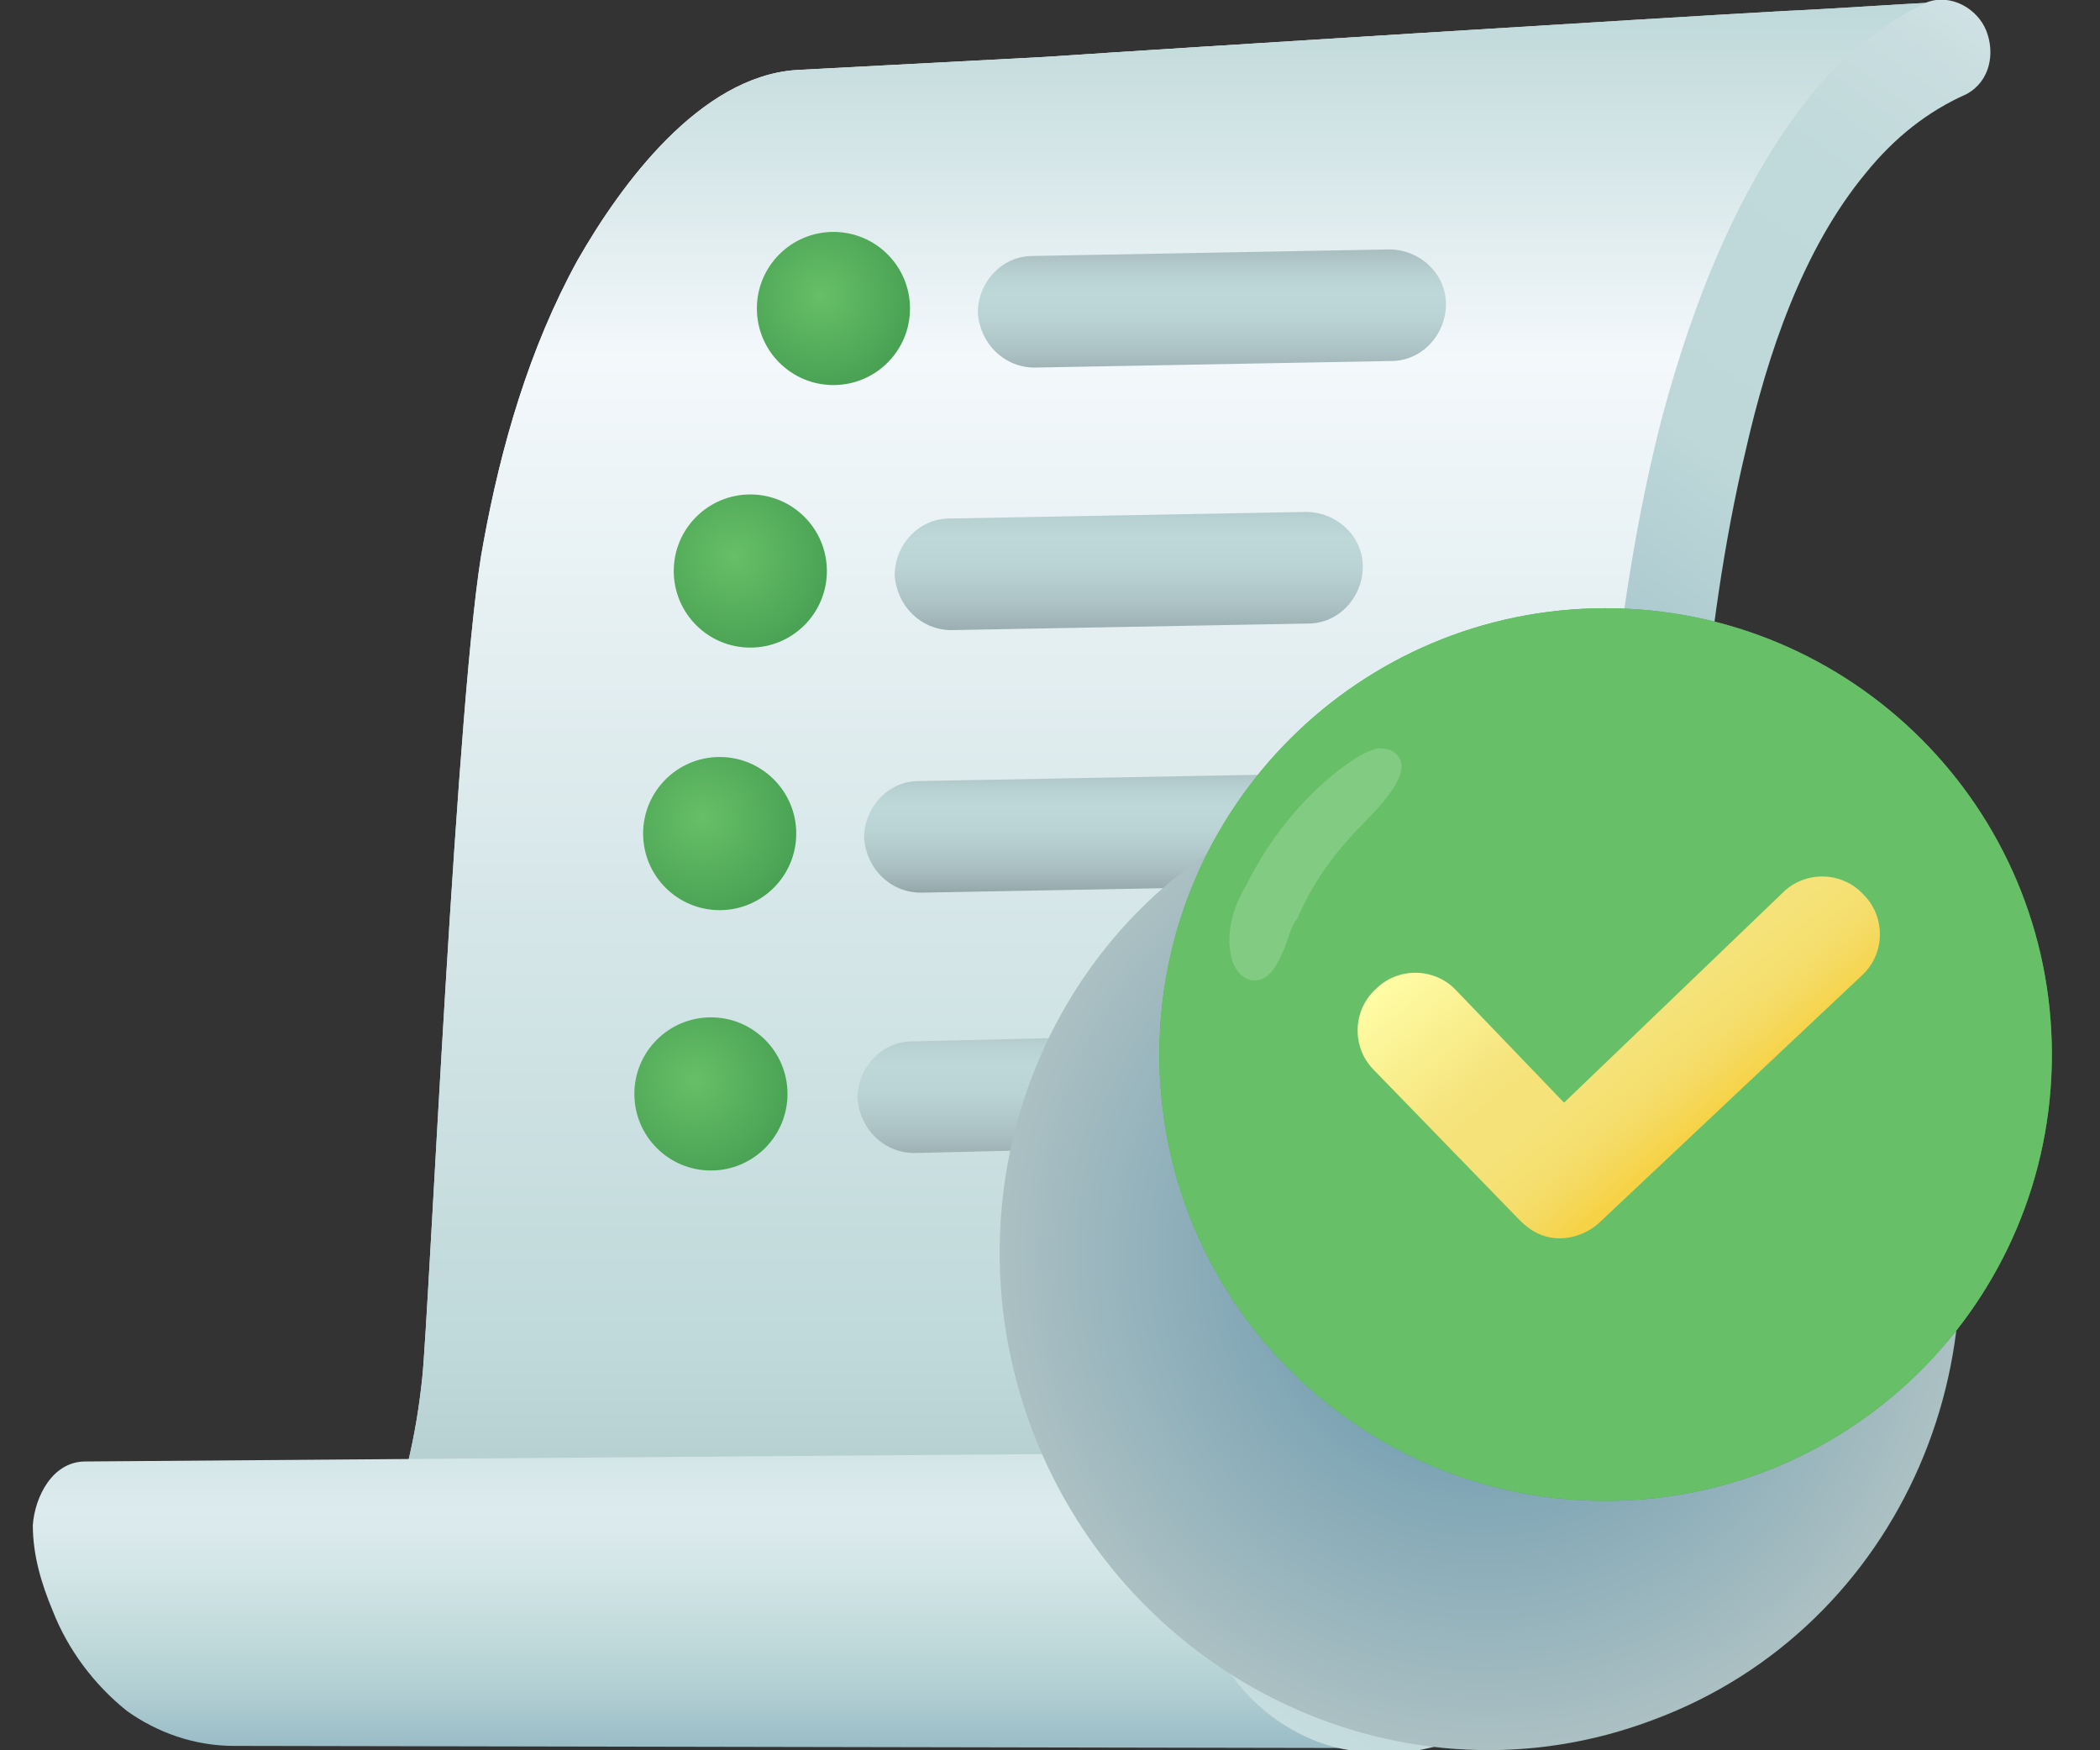 <svg width="96" height="80" viewBox="0 0 96 80" fill="none" xmlns="http://www.w3.org/2000/svg">
<rect x="0" y="0" width="96" height="80" fill="#333333" stroke="none"/>
<g id="&#208;&#180;&#208;&#181;&#208;&#186;&#208;&#187;&#208;&#176;&#209;&#128;&#208;&#176;&#209;&#134;&#209;&#150;&#209;&#143; 1" clip-path="url(#clip0_478_25405)">
<g id="Group">
<g id="Group_2">
<path id="Vector" d="M76.7 18.3C78.3 12.7 80.8 6.4 85.6 2.6C86.6 1.8 87.9 0.9 88.7 0.1C86.5 0.2 83.9 0.4 81.6 0.5C76.2 0.8 53.7 2.2 47.8 2.6C44 2.8 40.2 3 36.4 3.2C32 3.5 28.4 8.4 26.4 11.9C24.2 15.9 22.9 20.4 22.1 24.8C20.9 30.9 19.6 60.3 19.3 63C18.8 67.8 16.9 75.5 10.7 75.6C13.2 75.6 59.4 75.9 63 75.9C67.2 75.9 69.7 72.6 71.1 69C72.8 64.6 73.3 45.6 73.5 40.7C73.7 35.9 76 20.8 76.7 18.3Z" fill="url(#paint0_radial_478_25405)"/>
<path id="Vector_2" d="M76.7 18.3C78.3 12.7 80.8 6.4 85.6 2.6C86.6 1.8 87.9 0.9 88.7 0.1C86.5 0.2 83.9 0.4 81.6 0.5C76.2 0.8 53.7 2.2 47.8 2.6C44 2.8 40.2 3 36.4 3.2C32 3.5 28.4 8.4 26.4 11.9C24.2 15.9 22.9 20.4 22.1 24.8C20.9 30.9 19.6 60.3 19.3 63C18.8 67.8 16.9 75.5 10.7 75.6C13.2 75.6 59.4 75.9 63 75.9C67.2 75.9 69.7 72.6 71.1 69C72.8 64.6 73.3 45.6 73.5 40.7C73.7 35.9 76 20.8 76.7 18.3Z" fill="url(#paint1_linear_478_25405)"/>
<path id="Vector_3" d="M61.8 79.4C59.4 78.9 57.8 77.4 56.5 75.4C55.5 73.9 54.7 72.3 54.4 70.5C54.1 68.7 54.5 67.4 56.2 66.4C54.5 66.4 4.6 66.8 3.9 66.8C2.4 66.8 1.6 68.4 1.5 69.7C1.5 71.1 1.9 72.4 2.4 73.6C3.1 75.4 4.3 77 5.8 78.2C7.2 79.2 8.9 79.8 10.7 79.8C10.7 79.8 63.3 79.9 63.4 79.9C62.7 79.8 62.3 79.5 61.8 79.4Z" fill="url(#paint2_linear_478_25405)"/>
<path id="Vector_4" d="M90.8 1.4C90.4 0.4 89.2 -0.3 88.1 0.1C86.2 1 84.4 2.4 82.9 4.2C79.5 8.4 77.4 13.8 76 19C74.8 23.6 74.1 28.4 73.6 33.1C73.3 36.5 73.1 40 73 43.5C72.8 48.4 72.7 53.2 72.5 58.1C72.3 61.8 72 65.9 70.5 69.4C68.8 73.5 62.4 79.2 59.1 73C58.3 71.4 58.3 69.6 57.7 67.9C57.5 67.4 57.2 66.8 56.7 66.6C55.3 66 54 67.6 53.8 68.8C53.4 71.6 55 75.1 56.8 77.2C58 78.6 59.8 79.7 61.7 80C63.3 80.3 65.1 80.1 66.6 79.5C70.1 78.1 72.6 75 74.1 71.6C75.3 68.9 75.9 65.9 76.2 62.9C77 56.5 77 50 77.2 43.7C77.3 40.3 77.5 36.9 77.8 33.6C78.2 29.2 78.8 24.8 79.8 20.6C80.8 16.2 82.4 11.4 85.3 7.9C86.6 6.3 88.1 5.1 89.9 4.3C91 3.7 91.2 2.4 90.8 1.4Z" fill="url(#paint3_linear_478_25405)"/>
<path id="Vector_5" d="M47.3 16.8C45.9 16.8 44.8 15.7 44.7 14.3C44.7 12.9 45.8 11.7 47.2 11.7L63.5 11.4C64.9 11.4 66.1 12.5 66.1 13.9C66.1 15.3 65 16.5 63.6 16.5L47.3 16.8Z" fill="url(#paint4_linear_478_25405)"/>
<path id="Vector_6" d="M38.1 17.6C40.033 17.6 41.6 16.033 41.6 14.1C41.6 12.167 40.033 10.6 38.1 10.6C36.167 10.6 34.6 12.167 34.6 14.1C34.6 16.033 36.167 17.6 38.1 17.6Z" fill="url(#paint5_radial_478_25405)"/>
<path id="Vector_7" d="M34.3 29.6C36.233 29.6 37.8 28.033 37.8 26.1C37.8 24.167 36.233 22.6 34.3 22.6C32.367 22.6 30.8 24.167 30.8 26.1C30.8 28.033 32.367 29.6 34.3 29.6Z" fill="url(#paint6_radial_478_25405)"/>
<path id="Vector_8" d="M32.9 41.6C34.833 41.6 36.4 40.033 36.4 38.1C36.4 36.167 34.833 34.6 32.9 34.6C30.967 34.6 29.4 36.167 29.4 38.1C29.4 40.033 30.967 41.6 32.9 41.6Z" fill="url(#paint7_radial_478_25405)"/>
<path id="Vector_9" d="M32.5 53.5C34.433 53.5 36 51.933 36 50C36 48.067 34.433 46.5 32.5 46.5C30.567 46.5 29 48.067 29 50C29 51.933 30.567 53.5 32.5 53.5Z" fill="url(#paint8_radial_478_25405)"/>
<path id="Vector_10" d="M43.5 28.8C42.1 28.8 41 27.7 40.9 26.3C40.9 24.9 42 23.7 43.4 23.7L59.7 23.4C61.1 23.4 62.3 24.5 62.3 25.9C62.3 27.3 61.2 28.5 59.8 28.5L43.5 28.8C43.6 28.8 43.6 28.8 43.5 28.8Z" fill="url(#paint9_linear_478_25405)"/>
<path id="Vector_11" d="M42.1 40.8C40.7 40.8 39.6 39.7 39.5 38.3C39.5 36.9 40.6 35.7 42 35.7L58.3 35.4C59.7 35.4 60.9 36.5 60.9 37.9C60.9 39.3 59.8 40.5 58.4 40.5L42.1 40.8Z" fill="url(#paint10_linear_478_25405)"/>
<path id="Vector_12" d="M41.8 52.7C40.4 52.7 39.3 51.6 39.2 50.2C39.2 48.8 40.3 47.6 41.7 47.6L54.4 47.3C55.8 47.3 57 48.4 57 49.8C57 51.2 55.9 52.4 54.5 52.4L41.8 52.7Z" fill="url(#paint11_linear_478_25405)"/>
<path id="Vector_13" d="M88.1 49.9C92.5 61.5 86.9 74.4 75.6 78.6C64.3 82.9 51.6 76.9 47.2 65.4C42.8 53.8 48.4 40.9 59.7 36.7C71 32.5 83.7 38.3 88.1 49.9Z" fill="url(#paint12_radial_478_25405)"/>
<path id="Vector_14" d="M73.4 68.6C84.667 68.6 93.8 59.466 93.8 48.2C93.8 36.933 84.667 27.8 73.4 27.8C62.133 27.8 53 36.933 53 48.2C53 59.466 62.133 68.6 73.4 68.6Z" fill="url(#paint13_radial_478_25405)"/>
<path id="Vector_15" d="M73.4 68.6C84.667 68.6 93.8 59.466 93.8 48.2C93.8 36.933 84.667 27.8 73.4 27.8C62.133 27.8 53 36.933 53 48.2C53 59.466 62.133 68.6 73.4 68.6Z" fill="url(#paint14_radial_478_25405)"/>
<path id="Vector_16" opacity="0.18" d="M58.6 43.6C58.3 44.3 57.9 44.9 57.2 44.8C56.7 44.7 56.4 44.2 56.3 43.8C56 42.6 56.4 41.4 57 40.4C58.1 38.2 59.8 36.1 61.9 34.7C62.2 34.5 62.6 34.3 63 34.2C63.4 34.2 63.8 34.3 64 34.7C64.5 35.7 62.3 37.6 61.7 38.3C60.7 39.4 59.9 40.6 59.3 42C59 42.3 58.9 43 58.6 43.6Z" fill="white"/>
<path id="Vector_17" d="M71.3 56.6C70.6 56.6 70 56.3 69.5 55.8L62.8 48.9C61.8 47.9 61.8 46.2 62.9 45.2C63.9 44.2 65.6 44.2 66.6 45.3L71.5 50.4L81.5 40.8C82.5 39.8 84.2 39.8 85.2 40.9C86.2 41.9 86.2 43.6 85.1 44.6L73.2 55.8C72.7 56.3 72 56.6 71.3 56.6Z" fill="url(#paint15_linear_478_25405)"/>
</g>
</g>
</g>
<defs>
<radialGradient id="paint0_radial_478_25405" cx="0" cy="0" r="1" gradientUnits="userSpaceOnUse" gradientTransform="translate(-111.476 35.131) scale(210.131)">
<stop offset="0.626" stop-color="#BED8D9"/>
<stop offset="0.628" stop-color="#C1DADB"/>
<stop offset="0.648" stop-color="#D7E7E9"/>
<stop offset="0.67" stop-color="#E7F1F3"/>
<stop offset="0.696" stop-color="#F0F6F9"/>
<stop offset="0.73" stop-color="#F3F8FB"/>
<stop offset="0.817" stop-color="#F3F8FB"/>
<stop offset="0.825" stop-color="#F3F8FB"/>
<stop offset="0.849" stop-color="#EAF3F5"/>
<stop offset="0.889" stop-color="#D2E4E6"/>
<stop offset="0.915" stop-color="#BED8D9"/>
<stop offset="0.946" stop-color="#B9D2D3"/>
<stop offset="0.988" stop-color="#ABC1C4"/>
<stop offset="1" stop-color="#A6BBBE"/>
</radialGradient>
<linearGradient id="paint1_linear_478_25405" x1="49.688" y1="0.015" x2="49.688" y2="75.998" gradientUnits="userSpaceOnUse">
<stop stop-color="#BED8D9"/>
<stop offset="0.214" stop-color="#F3F8FB"/>
<stop offset="0.824" stop-color="#BED8D9"/>
<stop offset="0.914" stop-color="#B2CACC"/>
<stop offset="0.988" stop-color="#A6BBBE"/>
</linearGradient>
<linearGradient id="paint2_linear_478_25405" x1="32.429" y1="63.473" x2="32.429" y2="83.842" gradientUnits="userSpaceOnUse">
<stop stop-color="#BED8D9"/>
<stop offset="0.027" stop-color="#C2DBDC"/>
<stop offset="0.174" stop-color="#D6E7E9"/>
<stop offset="0.275" stop-color="#DDEBEE"/>
<stop offset="0.397" stop-color="#D4E6E8"/>
<stop offset="0.584" stop-color="#BED8D9"/>
<stop offset="0.695" stop-color="#AECCD1"/>
<stop offset="0.91" stop-color="#85ACBB"/>
<stop offset="0.998" stop-color="#729EB1"/>
</linearGradient>
<linearGradient id="paint3_linear_478_25405" x1="103.82" y1="3.423" x2="47.488" y2="80.991" gradientUnits="userSpaceOnUse">
<stop stop-color="#E3ECF1"/>
<stop offset="0.036" stop-color="#D5E4E8"/>
<stop offset="0.091" stop-color="#C8DDDF"/>
<stop offset="0.162" stop-color="#C0D9DA"/>
<stop offset="0.301" stop-color="#BED8D9"/>
<stop offset="0.396" stop-color="#ABC9CF"/>
<stop offset="0.586" stop-color="#79A3B5"/>
<stop offset="0.611" stop-color="#729EB1"/>
<stop offset="0.676" stop-color="#93B7C2"/>
<stop offset="0.768" stop-color="#BED8D9"/>
<stop offset="0.87" stop-color="#C0D9DB"/>
<stop offset="0.927" stop-color="#C8DEE0"/>
<stop offset="0.972" stop-color="#D6E5E9"/>
<stop offset="1" stop-color="#E3ECF1"/>
</linearGradient>
<linearGradient id="paint4_linear_478_25405" x1="55.491" y1="9.867" x2="55.491" y2="19.642" gradientUnits="userSpaceOnUse">
<stop offset="0.141" stop-color="#A6BBBE"/>
<stop offset="0.159" stop-color="#A9BEC1"/>
<stop offset="0.275" stop-color="#B8D1D3"/>
<stop offset="0.357" stop-color="#BED8D9"/>
<stop offset="0.473" stop-color="#BAD3D5"/>
<stop offset="0.604" stop-color="#AFC6C8"/>
<stop offset="0.677" stop-color="#A6BBBE"/>
<stop offset="0.737" stop-color="#9CAFB2"/>
<stop offset="0.846" stop-color="#809093"/>
<stop offset="0.898" stop-color="#717F82"/>
</linearGradient>
<radialGradient id="paint5_radial_478_25405" cx="0" cy="0" r="1" gradientUnits="userSpaceOnUse" gradientTransform="translate(37.529 13.501) scale(4.338)">
<stop stop-color="#67BF67"/>
<stop offset="1" stop-color="#48A153"/>
</radialGradient>
<radialGradient id="paint6_radial_478_25405" cx="0" cy="0" r="1" gradientUnits="userSpaceOnUse" gradientTransform="translate(33.556 25.417) scale(4.679)">
<stop stop-color="#67BF67"/>
<stop offset="1" stop-color="#48A153"/>
</radialGradient>
<radialGradient id="paint7_radial_478_25405" cx="0" cy="0" r="1" gradientUnits="userSpaceOnUse" gradientTransform="translate(32.119 37.395) scale(4.679 4.679)">
<stop stop-color="#67BF67"/>
<stop offset="1" stop-color="#48A153"/>
</radialGradient>
<radialGradient id="paint8_radial_478_25405" cx="0" cy="0" r="1" gradientUnits="userSpaceOnUse" gradientTransform="translate(31.76 49.374) scale(4.679)">
<stop stop-color="#67BF67"/>
<stop offset="1" stop-color="#48A153"/>
</radialGradient>
<linearGradient id="paint9_linear_478_25405" x1="51.718" y1="20.77" x2="51.718" y2="31.598" gradientUnits="userSpaceOnUse">
<stop offset="0.141" stop-color="#A6BBBE"/>
<stop offset="0.159" stop-color="#A9BEC1"/>
<stop offset="0.275" stop-color="#B8D1D3"/>
<stop offset="0.357" stop-color="#BED8D9"/>
<stop offset="0.473" stop-color="#BAD3D5"/>
<stop offset="0.604" stop-color="#AFC6C8"/>
<stop offset="0.677" stop-color="#A6BBBE"/>
<stop offset="0.737" stop-color="#9CAFB2"/>
<stop offset="0.846" stop-color="#809093"/>
<stop offset="0.898" stop-color="#717F82"/>
</linearGradient>
<linearGradient id="paint10_linear_478_25405" x1="50.281" y1="33.477" x2="50.281" y2="42.959" gradientUnits="userSpaceOnUse">
<stop offset="0.141" stop-color="#A6BBBE"/>
<stop offset="0.159" stop-color="#A9BEC1"/>
<stop offset="0.275" stop-color="#B8D1D3"/>
<stop offset="0.357" stop-color="#BED8D9"/>
<stop offset="0.473" stop-color="#BAD3D5"/>
<stop offset="0.604" stop-color="#AFC6C8"/>
<stop offset="0.677" stop-color="#A6BBBE"/>
<stop offset="0.737" stop-color="#9CAFB2"/>
<stop offset="0.846" stop-color="#809093"/>
<stop offset="0.898" stop-color="#717F82"/>
</linearGradient>
<linearGradient id="paint11_linear_478_25405" x1="48.126" y1="44.831" x2="48.126" y2="55.698" gradientUnits="userSpaceOnUse">
<stop offset="0.141" stop-color="#A6BBBE"/>
<stop offset="0.159" stop-color="#A9BEC1"/>
<stop offset="0.275" stop-color="#B8D1D3"/>
<stop offset="0.357" stop-color="#BED8D9"/>
<stop offset="0.473" stop-color="#BAD3D5"/>
<stop offset="0.604" stop-color="#AFC6C8"/>
<stop offset="0.677" stop-color="#A6BBBE"/>
<stop offset="0.737" stop-color="#9CAFB2"/>
<stop offset="0.846" stop-color="#809093"/>
<stop offset="0.898" stop-color="#717F82"/>
</linearGradient>
<radialGradient id="paint12_radial_478_25405" cx="0" cy="0" r="1" gradientUnits="userSpaceOnUse" gradientTransform="translate(67.603 57.625) rotate(-20.721) scale(21.872 22.439)">
<stop offset="0.281" stop-color="#729EB1"/>
<stop offset="1" stop-color="#ABC0C3"/>
</radialGradient>
<radialGradient id="paint13_radial_478_25405" cx="0" cy="0" r="1" gradientUnits="userSpaceOnUse" gradientTransform="translate(70.684 47.06) rotate(7.198) scale(26.424 26.424)">
<stop offset="0.006" stop-color="#75D982"/>
<stop offset="0.13" stop-color="#71D17A"/>
<stop offset="0.466" stop-color="#67BF67"/>
<stop offset="0.736" stop-color="#51AA59"/>
<stop offset="0.838" stop-color="#48A153"/>
<stop offset="0.93" stop-color="#4AA354"/>
<stop offset="0.963" stop-color="#51A959"/>
<stop offset="0.987" stop-color="#5CB560"/>
<stop offset="1" stop-color="#67BF67"/>
</radialGradient>
<radialGradient id="paint14_radial_478_25405" cx="0" cy="0" r="1" gradientUnits="userSpaceOnUse" gradientTransform="translate(70.684 47.06) rotate(7.198) scale(26.424 26.424)">
<stop offset="0.006" stop-color="#67BF67"/>
<stop offset="1" stop-color="#67BF67"/>
</radialGradient>
<linearGradient id="paint15_linear_478_25405" x1="69.453" y1="39.484" x2="78.806" y2="50.514" gradientUnits="userSpaceOnUse">
<stop stop-color="#FFFDA6"/>
<stop offset="0.475" stop-color="#F5E37B"/>
<stop offset="0.666" stop-color="#F5E278"/>
<stop offset="0.786" stop-color="#F5DF70"/>
<stop offset="0.888" stop-color="#F5DA61"/>
<stop offset="0.978" stop-color="#F6D44C"/>
<stop offset="1" stop-color="#F6D246"/>
</linearGradient>
<clipPath id="clip0_478_25405">
<rect width="95.3" height="80" fill="white"/>
</clipPath>
</defs>
</svg>
